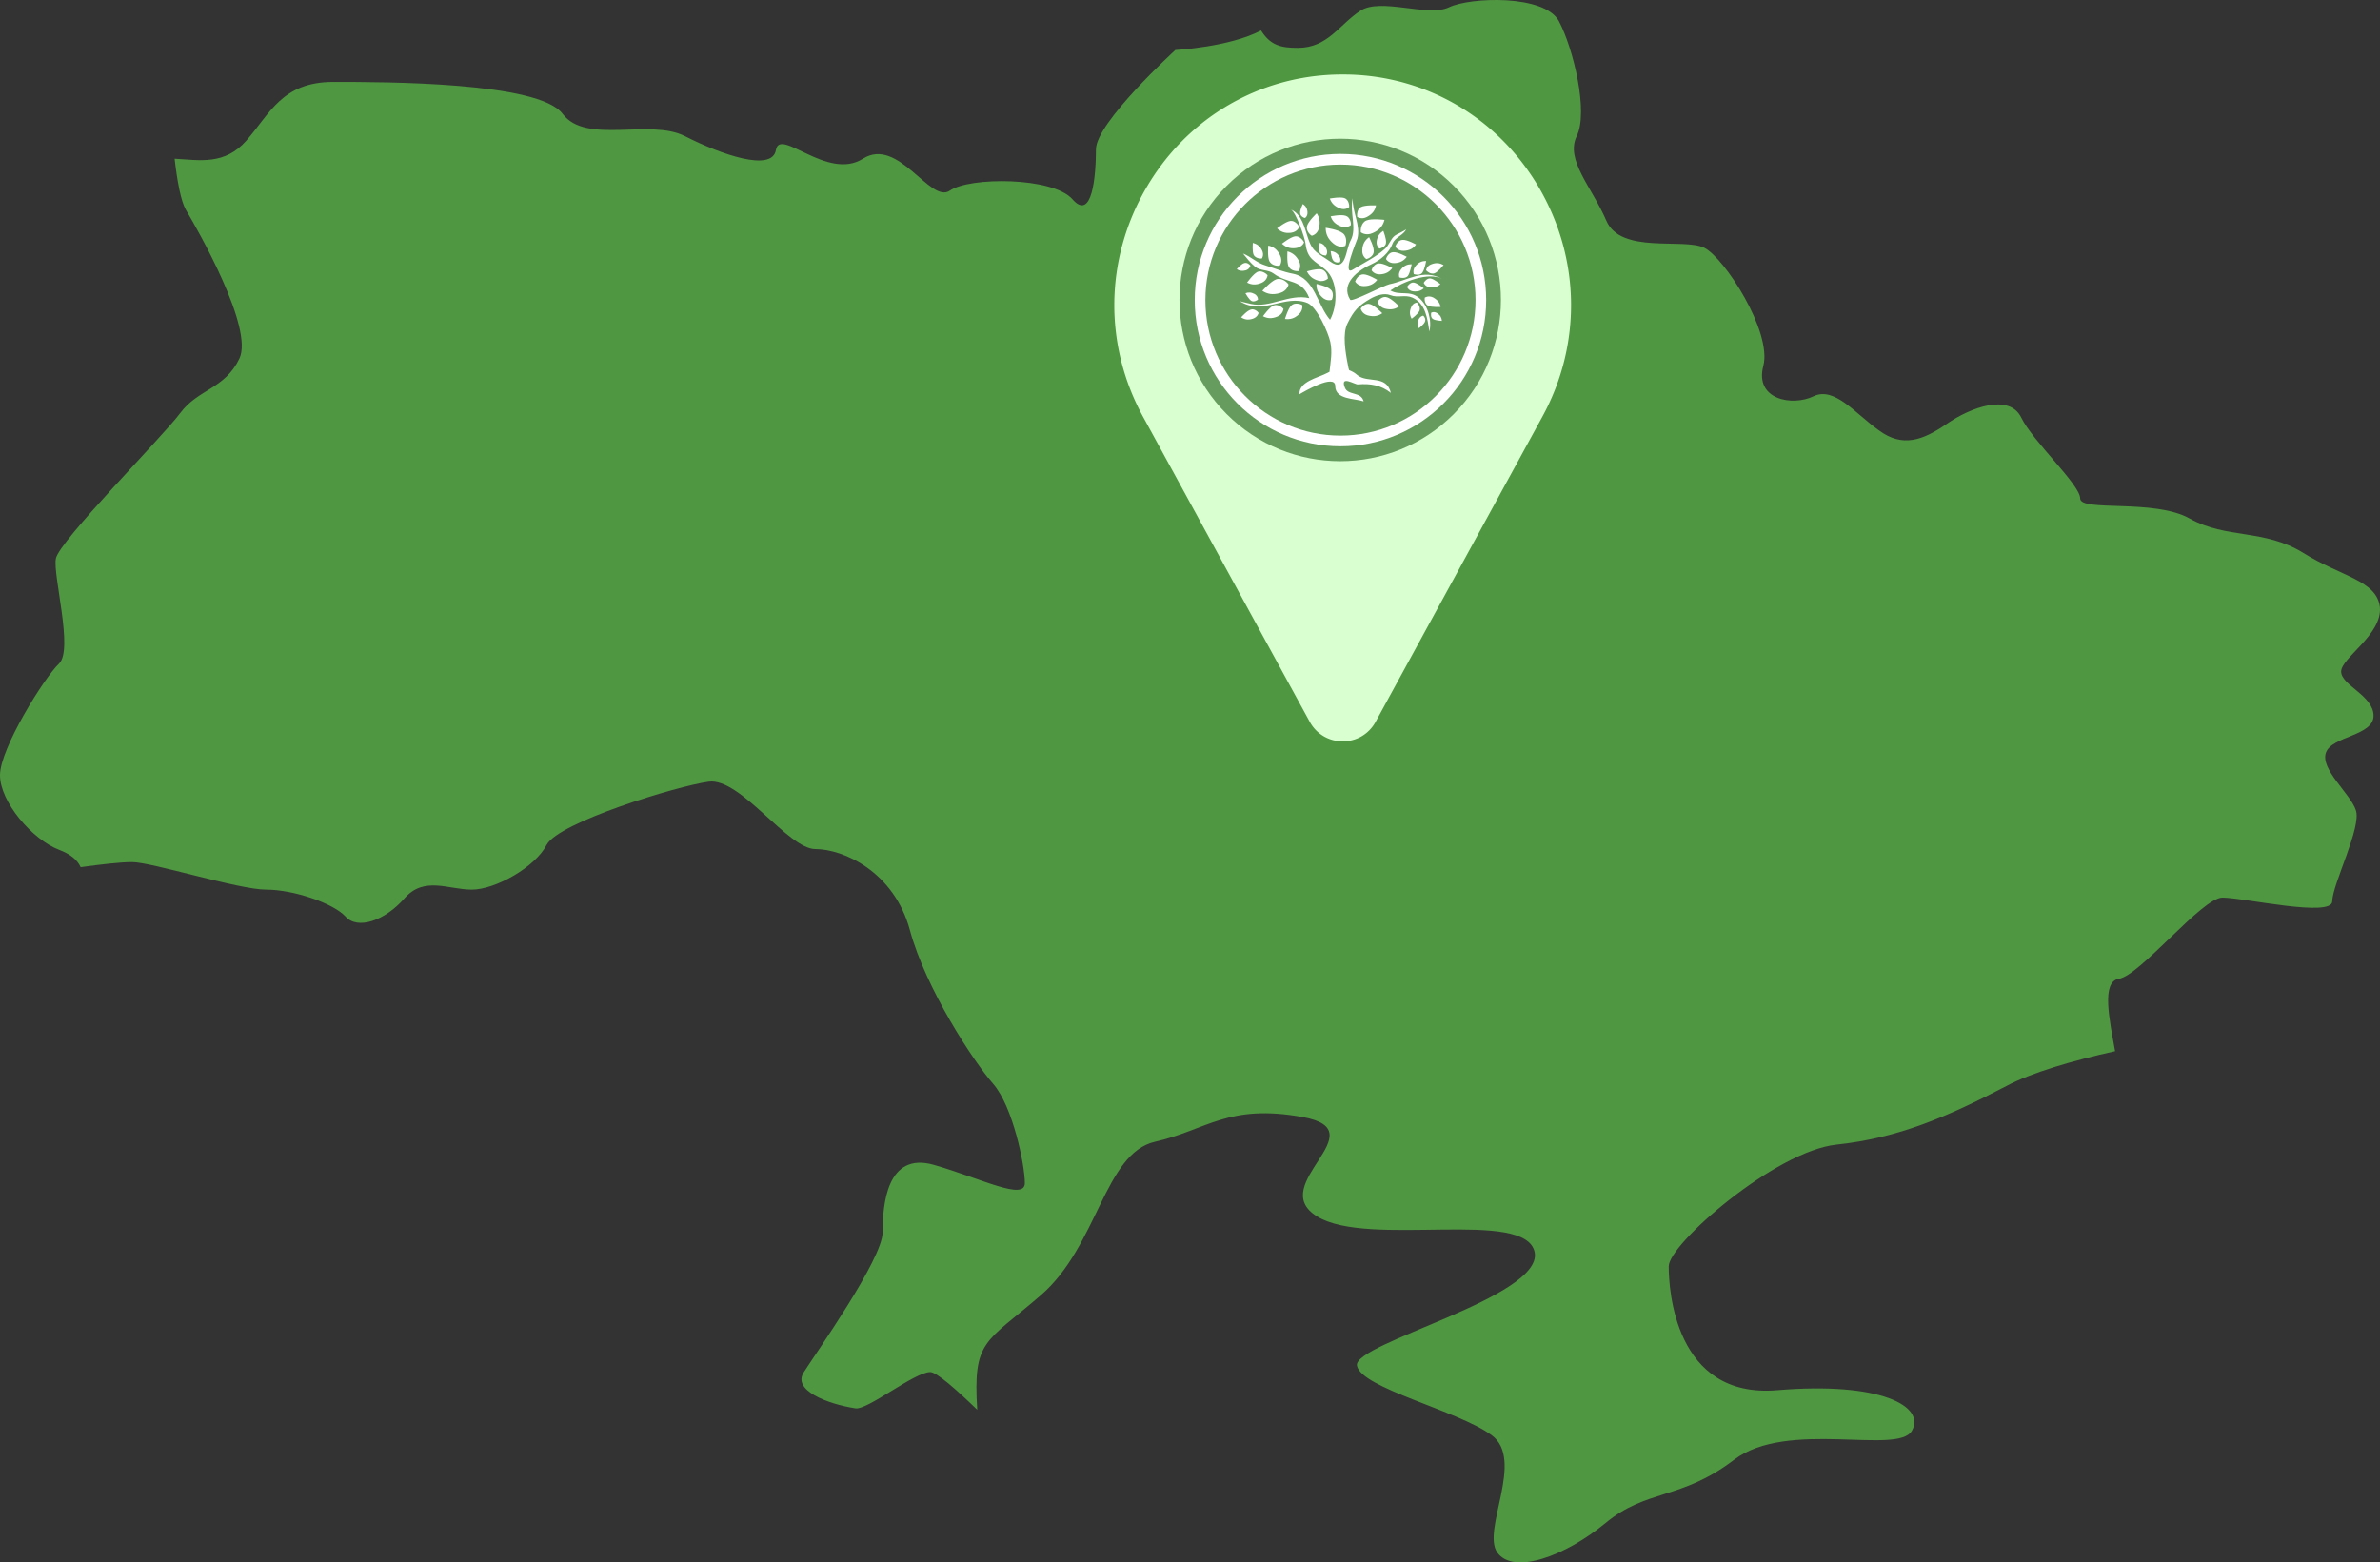 <svg width="495" height="325" fill="none" xmlns="http://www.w3.org/2000/svg"><rect width="100%" height="100%" fill="#333333" stroke="none"/><path d="M440.698 203.589c4.358-.602 17.3-16.877 21.527-16.877 4.358 0 22.847 4.219 22.847.754 0-3.466 6.207-15.522 4.886-18.987-1.188-3.466-7.396-8.439-6.207-11.905 1.189-3.465 9.905-3.466 9.905-7.685 0-4.219-6.736-6.329-6.736-9.192 0-2.863 8.585-7.685 8.057-13.411-.661-5.576-8.057-6.329-15.98-11.302-8.056-4.973-15.98-2.863-23.508-7.083-7.395-4.219-22.847-1.356-22.847-4.219 0-2.863-9.905-11.904-12.282-16.877-2.509-4.973-10.433-2.11-15.451 1.356-5.019 3.466-9.245 4.973-14.131 1.356-4.887-3.465-9.245-9.192-13.603-7.082-4.358 2.11-12.282.754-10.433-6.329 1.849-7.082-8.056-22.453-12.282-24.562-4.358-2.11-17.3 1.356-20.338-5.576-3.037-7.082-8.584-12.658-6.207-17.63 2.509-4.973-.66-18.234-3.698-23.96-3.037-5.576-18.488-4.973-22.847-2.863-4.358 2.11-14.263-2.11-18.489.753-4.358 2.863-6.735 7.685-12.942 7.685-3.434 0-5.679-.452-7.66-3.616-6.603 3.466-17.828 4.068-17.828 4.068s-16.508 15.07-16.508 20.645c0 5.575-.793 15.069-4.887 10.397-4.094-4.671-21.394-4.671-25.488-1.808-4.094 2.863-10.697-11.302-18.093-6.63-7.395 4.671-17.3-6.63-18.093-1.808-.792 4.67-11.489.904-18.885-2.864-7.395-3.767-20.602 1.809-25.488-4.67-4.887-6.631-36.978-6.631-47.675-6.631-10.698 0-13.207 6.63-18.093 12.205-4.49 5.124-9.64 4.07-14.923 3.768.528 4.671 1.32 8.89 2.377 10.699 2.509 4.219 14.13 24.562 11.093 30.891-3.037 6.33-8.584 6.33-12.282 11.302-3.698 4.973-25.224 26.672-25.884 30.288-.66 3.466 3.697 18.987.66 21.85C9.244 140.903 0 155.67 0 161.246c0 5.575 6.735 13.411 12.282 15.521 2.377.904 3.83 2.109 4.49 3.616 4.358-.603 8.32-1.055 10.697-1.055 4.094 0 22.187 5.726 27.866 5.726 5.81 0 13.999 2.864 16.508 5.576 2.51 2.863 8.188.904 12.282-3.767 4.094-4.672 9.112-1.809 13.999-1.809 4.886 0 13.206-4.671 15.583-9.342 2.509-4.672 27.073-12.206 33.677-13.11 6.603-.904 16.508 14.014 22.186 14.014 5.811 0 16.376 4.671 19.678 16.877 3.301 12.206 13.206 27.275 17.3 31.946 4.094 4.672 6.603 16.878 6.603 20.645 0 3.767-8.98-.904-18.885-3.767-9.905-2.863-10.697 8.438-10.697 14.014 0 5.575-13.999 25.316-16.376 29.083-2.509 3.767 4.887 6.63 10.697 7.534 2.51.452 12.282-7.534 15.584-7.534 1.321 0 5.414 3.616 9.773 7.835-.925-14.616 1.716-13.863 13.206-23.808 11.886-10.247 13.207-29.535 23.772-31.946 10.697-2.411 15.187-7.987 30.77-5.124 15.584 2.863-7.791 14.014 2.906 20.645 10.697 6.63 43.581-1.809 45.298 7.534 1.585 9.343-37.77 18.836-36.978 23.508.792 4.671 20.998 9.342 27.998 14.466 6.999 5.123-2.114 19.74 1.188 24.411 3.302 4.672 13.999.904 22.583-6.178 8.585-7.082 15.584-4.671 26.677-13.11 11.094-8.439 34.073-.904 36.978-6.027 2.905-5.124-6.603-10.247-27.998-8.439-21.394 1.808-22.582-21.096-22.582-25.768 0-4.671 22.186-23.959 34.864-25.315 12.811-1.357 22.98-5.727 35.394-12.207 5.018-2.712 13.734-5.274 22.583-7.233-1.189-6.63-2.906-14.466.792-15.069z" fill="#509741"/><g clip-path="url(#clip0)"><path d="M280.327 15.178h0c16.67.34 31.661 9.237 40.102 23.805 8.63 14.892 8.865 32.777.633 47.848l-34.716 63.541-.001.002a2.404 2.404 0 01-.043.077l-.001.001c-1.47 2.556-4.102 4.081-7.044 4.081-2.942 0-5.574-1.524-7.045-4.081v-.001l-.026-.045a.491.491 0 01-.018-.033l-.001-.001-34.715-63.541c-8.234-15.07-7.998-32.956.632-47.848 8.442-14.568 23.432-23.465 40.102-23.805h0a52.333 52.333 0 012.141 0zm-1.071 62.792c-10.68 0-19.37-8.69-19.37-19.37 0-10.68 8.69-19.37 19.37-19.37 10.681 0 19.37 8.69 19.37 19.37 0 10.68-8.689 19.37-19.37 19.37zM259.251 58.6c0 11.031 8.974 20.005 20.005 20.005 11.032 0 20.005-8.974 20.005-20.005 0-11.031-8.974-20.005-20.005-20.005-11.031 0-20.005 8.974-20.005 20.005z" fill="#D9FFD1" stroke="#509741" stroke-width=".635"/><g clip-path="url(#clip1)" fill-rule="evenodd" clip-rule="evenodd"><path d="M257.88 83.376c-11.521-11.56-11.521-30.354 0-41.914 11.521-11.561 30.249-11.561 41.77 0 11.522 11.56 11.522 30.354 0 41.914-11.521 11.56-30.249 11.56-41.77 0z" fill="#7CA45C"/><path d="M255.104 86.112c-13.054-13.098-13.054-34.34 0-47.439 13.053-13.098 34.222-13.098 47.276 0 13.053 13.099 13.053 34.34 0 47.439-13.054 13.098-34.223 13.098-47.276 0z" fill="#669D5E"/><path d="M278.792 32.012c16.743 0 30.307 13.61 30.307 30.41s-13.564 30.411-30.307 30.411c-16.742 0-30.306-13.61-30.306-30.41s13.564-30.411 30.306-30.411zm0 2.22c-15.493 0-28.093 12.643-28.093 28.19 0 15.548 12.6 28.19 28.093 28.19 15.494 0 28.094-12.642 28.094-28.19 0-15.547-12.6-28.19-28.094-28.19z" fill="#fff"/><path d="M272.829 49.036s1.135-.228 1.476-1.538c.34-1.31.113-2.278-.454-3.132 0 0-1.646 1.538-1.987 2.563-.34 1.025.624 1.936.965 2.107zm-6.659 6.207s.681-.91.057-2.163c-.625-1.253-1.419-1.766-2.441-1.994 0 0-.227 2.278.227 3.246.511.968 1.816 1.025 2.157.911zm-3.725-1.478s.511-.684.057-1.652c-.454-.968-1.135-1.367-1.93-1.594 0 0-.17 1.765.171 2.505.397.74 1.475.798 1.702.74zm19.824-8.655s.908.627 2.044 0c1.191-.626 1.702-1.423 1.872-2.39 0 0-2.213-.115-3.121.34-.851.4-.851 1.71-.795 2.05zm-.423 13.438s.51.968 1.816.968c1.305 0 2.157-.513 2.781-1.31 0 0-1.873-1.14-2.895-1.14-1.021 0-1.589 1.14-1.702 1.482zm1.155 5.638s.227 1.082 1.476 1.424c1.305.341 2.213.114 3.008-.456 0 0-1.533-1.594-2.498-1.88-.908-.341-1.816.627-1.986.912zm3.522-1.426s.227 1.083 1.476 1.425c1.305.341 2.213.114 3.008-.456 0 0-1.533-1.594-2.498-1.88-.964-.34-1.816.57-1.986.912zm-3.51-14.462s1.021.854 2.497.171c1.475-.626 2.156-1.595 2.44-2.734 0 0-2.61-.341-3.746.114-1.135.456-1.248 1.994-1.191 2.45zm7.193 3.018s.511.91 1.759.854c1.249-.057 1.987-.513 2.554-1.31 0 0-1.816-1.025-2.781-.968-.908 0-1.475 1.082-1.532 1.424zm5.911 7.517s.284.797 1.249.911c1.021.114 1.646-.114 2.213-.626 0 0-1.305-1.082-2.043-1.196-.738-.114-1.305.683-1.419.91zm-.111 6.835s-.624.057-.964.798c-.284.74-.227 1.253.056 1.822 0 0 1.022-.797 1.249-1.31.284-.626-.17-1.196-.341-1.31zm-1.324-2.735s-.851.057-1.192 1.025c-.397.912-.283 1.652.114 2.335 0 0 1.362-.968 1.646-1.708.227-.74-.398-1.538-.568-1.652zm-2.032-3.247s.284.797 1.249.911c.965.114 1.646-.114 2.213-.627 0 0-1.305-1.081-2.043-1.195-.738-.114-1.305.683-1.419.91zm-4.38-5.806s.51.91 1.759.854c1.248-.057 1.986-.57 2.554-1.31 0 0-1.816-1.025-2.781-.968-.965 0-1.476 1.139-1.532 1.423zm-3.007 2.335s.511.911 1.76.854c1.248-.056 1.986-.57 2.553-1.31 0 0-1.816-1.025-2.78-.968-.909 0-1.476 1.083-1.533 1.424zm-13.842-10.88s.567-.342.511-1.196c-.057-.854-.398-1.31-.965-1.708 0 0-.625 1.253-.568 1.879.057.683.795 1.025 1.022 1.025zm7.272 9.172s.284-.627-.227-1.31c-.51-.683-1.078-.911-1.702-.968 0 0 .113 1.424.51 1.936.398.57 1.249.456 1.419.342zm-2.911-1.369s.454-.512.114-1.31c-.341-.797-.795-1.139-1.419-1.31 0 0-.227 1.367 0 1.994.284.57 1.135.683 1.305.626zm-14.145 9.169s.057-.683-.681-1.139c-.738-.398-1.362-.398-1.93-.17 0 0 .681 1.253 1.249 1.594.511.285 1.192-.114 1.362-.285zm8.46-5.924s.681-.912.057-2.108c-.624-1.196-1.419-1.708-2.384-1.993 0 0-.17 2.221.227 3.132.454.968 1.76 1.025 2.1.968zm9.709-5.238s-1.192.57-2.441-.455c-1.248-1.025-1.646-2.107-1.646-3.303 0 0 2.611.341 3.576 1.139.965.74.681 2.278.511 2.62zm-11.81 8.032s-.227 1.31-1.759 1.765c-1.532.456-2.668.228-3.689-.455 0 0 1.759-1.994 2.894-2.392 1.192-.399 2.327.683 2.554 1.082zm-4.366-1.939s-.057 1.082-1.248 1.595c-1.192.513-2.157.399-3.008-.057 0 0 1.248-1.765 2.156-2.221.852-.399 1.873.399 2.1.683zm3.309 7.005s-.057 1.082-1.249 1.595c-1.192.512-2.157.399-3.008-.057 0 0 1.249-1.766 2.157-2.221.908-.399 1.873.398 2.1.683zm3.886-.796s.284 1.025-.681 1.937c-.965.91-1.873 1.082-2.894.968 0 0 .624-2.107 1.305-2.79.738-.741 1.986-.285 2.27-.115zm-10.763-8.2s-.114.683-.908.968c-.795.228-1.419.114-1.93-.228 0 0 .908-1.082 1.532-1.253.625-.227 1.192.342 1.306.513zm1.706 9.849s-.17.854-1.191 1.195c-1.022.342-1.76.171-2.441-.284 0 0 1.192-1.367 1.987-1.595.737-.285 1.532.456 1.645.684zm25.136-13.379s-.738-.513-.568-1.595c.17-1.082.681-1.651 1.362-2.107 0 0 .681 1.652.568 2.506-.057.797-1.079 1.139-1.362 1.196zm7.152 5.295s-.341-.797.34-1.652c.681-.854 1.419-1.082 2.214-1.082 0 0-.284 1.766-.795 2.45-.454.626-1.475.398-1.759.284zm-3.012.682s-.341-.798.34-1.652c.681-.854 1.419-1.082 2.214-1.082 0 0-.284 1.765-.795 2.449-.511.57-1.532.398-1.759.285zm5.56-1.482s.114-.912 1.136-1.253c1.021-.399 1.759-.228 2.497.17 0 0-1.135 1.424-1.873 1.71-.795.284-1.589-.4-1.76-.627zm1.073 8.83s.568-.342 1.249.114c.681.456.908.968.965 1.594 0 0-1.362-.056-1.873-.398-.511-.342-.397-1.14-.341-1.31zm-1.347-3.133s.737-.512 1.702-.057c.965.513 1.419 1.139 1.589 1.993 0 0-1.816.114-2.554-.227-.794-.342-.794-1.424-.737-1.709zm-15.722-18.85s-.738.74-1.93.284c-1.192-.455-1.759-1.139-2.1-2.05 0 0 2.043-.398 3.008-.114.908.285 1.078 1.538 1.022 1.88zm.355 3.757s-.794.74-2.043.285c-1.248-.456-1.873-1.196-2.156-2.108 0 0 2.156-.455 3.121-.113.965.284 1.135 1.594 1.078 1.936zm3.221 7.066s-.965-.57-.851-1.88c.056-1.31.624-2.107 1.418-2.676 0 0 1.022 1.936.965 2.961 0 1.025-1.192 1.538-1.532 1.595zm-13.977-6.666s-.341 1.026-1.703 1.196c-1.305.171-2.156-.227-2.894-.91 0 0 1.703-1.368 2.724-1.538.965-.171 1.759.91 1.873 1.252zm1.022 3.19s-.341 1.025-1.703 1.196c-1.305.17-2.156-.228-2.894-.911 0 0 1.702-1.367 2.724-1.538 1.022-.114 1.759.968 1.873 1.253zm4.961 7.518s-.737.797-1.986.456c-1.249-.342-1.93-1.026-2.384-1.937 0 0 2.1-.626 3.065-.398 1.022.284 1.305 1.537 1.305 1.879zm.806 4.441s-1.022.4-1.987-.512c-.965-.911-1.248-1.822-1.192-2.79 0 0 2.157.455 2.895 1.138.794.627.454 1.88.284 2.164z" fill="#fff"/><path d="M260.169 63.217c3.972.91 7.889-2.165 12.145-1.197-1.589-4.1-4.483-2.904-7.435-5.125-1.135-.854-2.781-.512-3.859-1.424-.965-.797-1.703-1.765-2.497-2.733 1.702.683 2.894 1.936 4.597 2.449 1.986.626 3.746 1.366 5.846 1.765 4.483.911 4.994 6.492 7.661 9.567 1.646-3.018 1.646-8.2-.964-10.421-2.271-1.937-3.746-2.107-4.143-5.467-.114-1.082-1.987-6.606-3.065-7.062 2.383 1.025 2.837 3.816 3.632 6.094.965 2.904 2.157 3.018 4.54 4.726 3.406 2.45 3.179-2.392 4.314-4.442 1.305-2.449-.284-5.809.397-8.713-.114 2.848 1.703 5.638.965 8.429-.114.398-3.292 7.859-.965 6.435 2.27-1.424 4.654-2.506 6.697-4.328.908-.798 1.135-1.994 2.043-2.734.341-.285 2.213-1.082 2.384-1.367-.511 1.253-2.327 1.652-2.838 3.019-.681 1.879-2.497 3.417-4.37 4.27-2.667 1.197-6.583 3.987-4.427 7.404.341.513 6.924-2.961 8.173-3.246 3.689-.74 7.037-3.303 10.953-1.082-2.837-1.594-8.399.684-10.783 2.392 1.986 1.139 3.973-.114 5.959 1.538 1.873 1.537 2.724 4.726 2.157 7.004-.397-2.62-.738-5.809-3.519-7.061-1.589-.684-3.008.114-4.597-.513-1.305-.512-2.951.057-4.143.74-2.554 1.481-3.462 2.506-4.767 5.126-1.079 2.107-.454 6.036.113 8.827.057.342.114.626.227.911.568.228 1.135.513 1.703 1.025 2.156 1.766 6.016-.17 6.981 3.702-2.044-1.595-4.257-1.993-6.868-1.765-.624.056-3.745-1.994-2.724.626.624 1.765 3.405.797 3.916 2.904-1.816-.626-5.902-.341-5.902-3.189 0-2.676-6.584 1.196-7.435 1.709-.17-2.62 3.802-3.417 5.562-4.328l.681-.342c.227-2.107.624-4.1.17-6.208-.454-2.05-2.781-7.232-4.71-8.086-4.654-1.937-9.308 2.676-14.132-.399.681.228 1.532.342 2.327.57z" fill="#fff"/></g></g><defs><clipPath id="clip0"><path fill="#fff" transform="translate(208.725 14.85)" d="M0 0h140v140H0z"/></clipPath><clipPath id="clip1"><path fill="#fff" transform="translate(245.123 28.85)" d="M0 0h67.2v67.2H0z"/></clipPath></defs></svg>